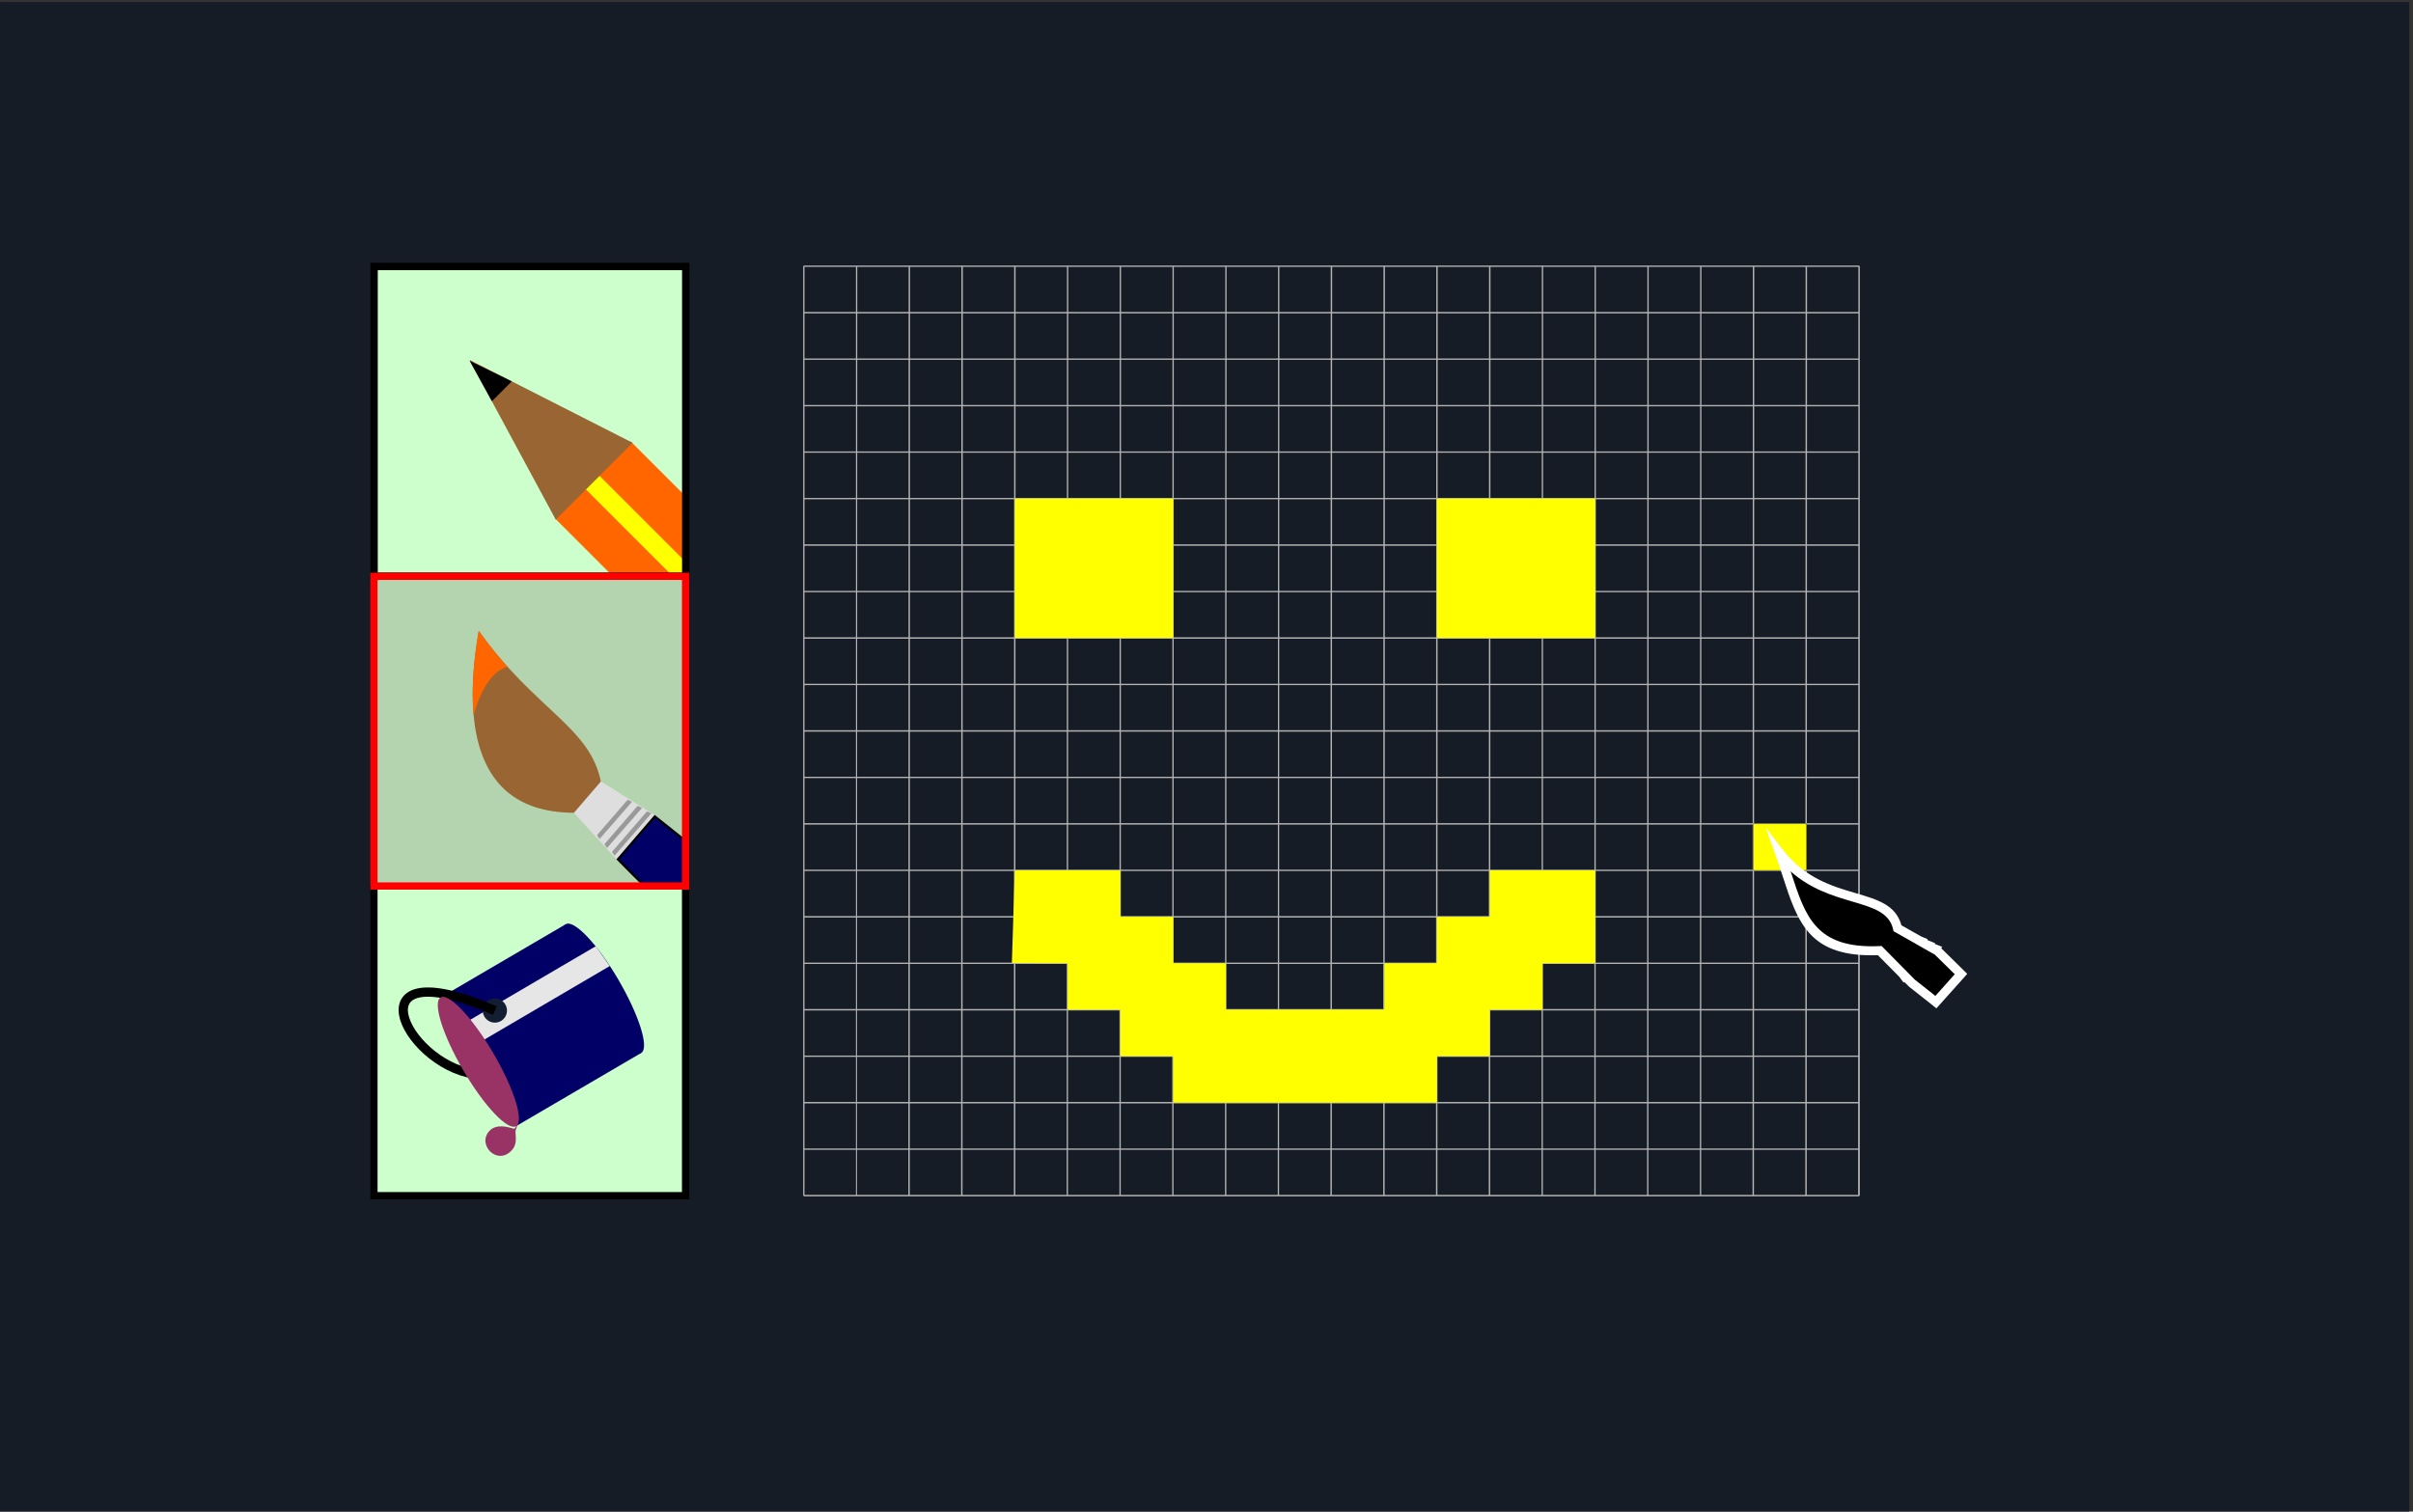 <?xml version="1.0" encoding="UTF-8"?>
<!DOCTYPE svg PUBLIC "-//W3C//DTD SVG 1.1//EN" "http://www.w3.org/Graphics/SVG/1.1/DTD/svg11.dtd">
<!-- Creator: CorelDRAW X7 -->
<svg xmlns="http://www.w3.org/2000/svg" xml:space="preserve" width="220.372mm" height="138.091mm" version="1.1" style="shape-rendering:geometricPrecision; text-rendering:geometricPrecision; image-rendering:optimizeQuality; fill-rule:evenodd; clip-rule:evenodd"
viewBox="0 0 22037 13809"
 xmlns:xlink="http://www.w3.org/1999/xlink">
 <rect x="0" y="0" width="22037" height="13809" fill="#333333" stroke="none"/>
 <defs>
  <style type="text/css">
   <![CDATA[
    .str0 {stroke:black;stroke-width:84.66}
    .str4 {stroke:black;stroke-width:20}
    .str3 {stroke:#996633;stroke-width:20}
    .str5 {stroke:#DEDEDE;stroke-width:20}
    .str1 {stroke:#FF6600;stroke-width:20}
    .str2 {stroke:yellow;stroke-width:20}
    .fil1 {fill:none}
    .fil12 {fill:black}
    .fil4 {fill:#000066}
    .fil7 {fill:#141E33}
    .fil0 {fill:#161C26}
    .fil6 {fill:#993366}
    .fil11 {fill:#996633}
    .fil15 {fill:#999999}
    .fil13 {fill:#B4D4B0}
    .fil3 {fill:#CCFFCC}
    .fil14 {fill:#DEDEDE}
    .fil5 {fill:#E6E6E6}
    .fil9 {fill:#FF6600}
    .fil10 {fill:yellow}
    .fil8 {fill:black;fill-rule:nonzero}
    .fil2 {fill:#B3B3B3;fill-rule:nonzero}
    .fil16 {fill:red;fill-rule:nonzero}
    .fil17 {fill:white;fill-rule:nonzero}
   ]]>
  </style>
 </defs>
 <g id="Слой_x0020_1">
  <polygon class="fil0" points="-34,18 22003,18 22003,13827 -34,13827 "/>
  <path class="fil1" d="M7341 10923l0 0 0 -425 0 -425 0 -424 0 -425 0 -424 0 -425 0 -424 0 -425 0 -424 0 -425 0 -424 0 -425 0 -424 0 -425 0 -424 0 -425 0 -424 0 -425 0 -424 0 -425 0 -1m-1 1l1 0 482 0 482 0 482 0 481 0 482 0 482 0 482 0 482 0 482 0 482 0 482 0 481 0 482 0 482 0 482 0 482 0 482 0 482 0 482 0 481 0 1 0m-9639 425l1 0 482 0 482 0 482 0 481 0 482 0 482 0 482 0 482 0 482 0 482 0 482 0 481 0 482 0 482 0 482 0 482 0 482 0 482 0 482 0 481 0 1 0m-9639 424l1 0 482 0 482 0 482 0 481 0 482 0 482 0 482 0 482 0 482 0 482 0 482 0 481 0 482 0 482 0 482 0 482 0 482 0 482 0 482 0 481 0 1 0m-9639 425l1 0 482 0 482 0 482 0 481 0 482 0 482 0 482 0 482 0 482 0 482 0 482 0 481 0 482 0 482 0 482 0 482 0 482 0 482 0 482 0 481 0 1 0m-9639 424l1 0 482 0 482 0 482 0 481 0 482 0 482 0 482 0 482 0 482 0 482 0 482 0 481 0 482 0 482 0 482 0 482 0 482 0 482 0 482 0 481 0 1 0m-9639 425l1 0 482 0 482 0 482 0 481 0 482 0 482 0 482 0 482 0 482 0 482 0 482 0 481 0 482 0 482 0 482 0 482 0 482 0 482 0 482 0 481 0 1 0m-9639 424l1 0 482 0 482 0 482 0 481 0 482 0 482 0 482 0 482 0 482 0 482 0 482 0 481 0 482 0 482 0 482 0 482 0 482 0 482 0 482 0 481 0 1 0m-9639 425l1 0 482 0 482 0 482 0 481 0 482 0 482 0 482 0 482 0 482 0 482 0 482 0 481 0 482 0 482 0 482 0 482 0 482 0 482 0 482 0 481 0 1 0m-9639 424l1 0 482 0 482 0 482 0 481 0 482 0 482 0 482 0 482 0 482 0 482 0 482 0 481 0 482 0 482 0 482 0 482 0 482 0 482 0 482 0 481 0 1 0m-9639 425l1 0 482 0 482 0 482 0 481 0 482 0 482 0 482 0 482 0 482 0 482 0 482 0 481 0 482 0 482 0 482 0 482 0 482 0 482 0 482 0 481 0 1 0m-9639 424l1 0 482 0 482 0 482 0 481 0 482 0 482 0 482 0 482 0 482 0 482 0 482 0 481 0 482 0 482 0 482 0 482 0 482 0 482 0 482 0 481 0 1 0m-9639 425l1 0 482 0 482 0 482 0 481 0 482 0 482 0 482 0 482 0 482 0 482 0 482 0 481 0 482 0 482 0 482 0 482 0 482 0 482 0 482 0 481 0 1 0m-9639 424l1 0 482 0 482 0 482 0 481 0 482 0 482 0 482 0 482 0 482 0 482 0 482 0 481 0 482 0 482 0 482 0 482 0 482 0 482 0 482 0 481 0 1 0m-9639 425l1 0 482 0 482 0 482 0 481 0 482 0 482 0 482 0 482 0 482 0 482 0 482 0 481 0 482 0 482 0 482 0 482 0 482 0 482 0 482 0 481 0 1 0m-9639 424l1 0 482 0 482 0 482 0 481 0 482 0 482 0 482 0 482 0 482 0 482 0 482 0 481 0 482 0 482 0 482 0 482 0 482 0 482 0 482 0 481 0 1 0m-9639 425l1 0 482 0 482 0 482 0 481 0 482 0 482 0 482 0 482 0 482 0 482 0 482 0 481 0 482 0 482 0 482 0 482 0 482 0 482 0 482 0 481 0 1 0m-9639 424l1 0 482 0 482 0 482 0 481 0 482 0 482 0 482 0 482 0 482 0 482 0 482 0 481 0 482 0 482 0 482 0 482 0 482 0 482 0 482 0 481 0 1 0m-9639 425l1 0 482 0 482 0 482 0 481 0 482 0 482 0 482 0 482 0 482 0 482 0 482 0 481 0 482 0 482 0 482 0 482 0 482 0 482 0 482 0 481 0 1 0m-9639 424l1 0 482 0 482 0 482 0 481 0 482 0 482 0 482 0 482 0 482 0 482 0 482 0 481 0 482 0 482 0 482 0 482 0 482 0 482 0 482 0 481 0 1 0m-9639 425l1 0 482 0 482 0 482 0 481 0 482 0 482 0 482 0 482 0 482 0 482 0 482 0 481 0 482 0 482 0 482 0 482 0 482 0 482 0 482 0 481 0 1 0m-9639 425l1 0 482 0 482 0 482 0 481 0 482 0 482 0 482 0 482 0 482 0 482 0 482 0 481 0 482 0 482 0 482 0 482 0 482 0 482 0 482 0 481 0 1 0m-1 0l0 0 0 -425 0 -425 0 -424 0 -425 0 -424 0 -425 0 -424 0 -425 0 -424 0 -425 0 -424 0 -425 0 -424 0 -425 0 -424 0 -425 0 -424 0 -425 0 -424 0 -425 0 -1m-481 8492l0 0 0 -425 0 -425 0 -424 0 -425 0 -424 0 -425 0 -424 0 -425 0 -424 0 -425 0 -424 0 -425 0 -424 0 -425 0 -424 0 -425 0 -424 0 -425 0 -424 0 -425 0 -1m-482 8492l0 0 0 -425 0 -425 0 -424 0 -425 0 -424 0 -425 0 -424 0 -425 0 -424 0 -425 0 -424 0 -425 0 -424 0 -425 0 -424 0 -425 0 -424 0 -425 0 -424 0 -425 0 -1m-482 8492l0 0 0 -425 0 -425 0 -424 0 -425 0 -424 0 -425 0 -424 0 -425 0 -424 0 -425 0 -424 0 -425 0 -424 0 -425 0 -424 0 -425 0 -424 0 -425 0 -424 0 -425 0 -1m-482 8492l0 0 0 -425 0 -425 0 -424 0 -425 0 -424 0 -425 0 -424 0 -425 0 -424 0 -425 0 -424 0 -425 0 -424 0 -425 0 -424 0 -425 0 -424 0 -425 0 -424 0 -425 0 -1m-482 8492l0 0 0 -425 0 -425 0 -424 0 -425 0 -424 0 -425 0 -424 0 -425 0 -424 0 -425 0 -424 0 -425 0 -424 0 -425 0 -424 0 -425 0 -424 0 -425 0 -424 0 -425 0 -1m-482 8492l0 0 0 -425 0 -425 0 -424 0 -425 0 -424 0 -425 0 -424 0 -425 0 -424 0 -425 0 -424 0 -425 0 -424 0 -425 0 -424 0 -425 0 -424 0 -425 0 -424 0 -425 0 -1m-482 8492l0 0 0 -425 0 -425 0 -424 0 -425 0 -424 0 -425 0 -424 0 -425 0 -424 0 -425 0 -424 0 -425 0 -424 0 -425 0 -424 0 -425 0 -424 0 -425 0 -424 0 -425 0 -1m-482 8492l0 0 0 -425 0 -425 0 -424 0 -425 0 -424 0 -425 0 -424 0 -425 0 -424 0 -425 0 -424 0 -425 0 -424 0 -425 0 -424 0 -425 0 -424 0 -425 0 -424 0 -425 0 -1m-481 8492l0 0 0 -425 0 -425 0 -424 0 -425 0 -424 0 -425 0 -424 0 -425 0 -424 0 -425 0 -424 0 -425 0 -424 0 -425 0 -424 0 -425 0 -424 0 -425 0 -424 0 -425 0 -1m-482 8492l0 0 0 -425 0 -425 0 -424 0 -425 0 -424 0 -425 0 -424 0 -425 0 -424 0 -425 0 -424 0 -425 0 -424 0 -425 0 -424 0 -425 0 -424 0 -425 0 -424 0 -425 0 -1m-482 8492l0 0 0 -425 0 -425 0 -424 0 -425 0 -424 0 -425 0 -424 0 -425 0 -424 0 -425 0 -424 0 -425 0 -424 0 -425 0 -424 0 -425 0 -424 0 -425 0 -424 0 -425 0 -1m-482 8492l0 0 0 -425 0 -425 0 -424 0 -425 0 -424 0 -425 0 -424 0 -425 0 -424 0 -425 0 -424 0 -425 0 -424 0 -425 0 -424 0 -425 0 -424 0 -425 0 -424 0 -425 0 -1m-482 8492l0 0 0 -425 0 -425 0 -424 0 -425 0 -424 0 -425 0 -424 0 -425 0 -424 0 -425 0 -424 0 -425 0 -424 0 -425 0 -424 0 -425 0 -424 0 -425 0 -424 0 -425 0 -1m-482 8492l0 0 0 -425 0 -425 0 -424 0 -425 0 -424 0 -425 0 -424 0 -425 0 -424 0 -425 0 -424 0 -425 0 -424 0 -425 0 -424 0 -425 0 -424 0 -425 0 -424 0 -425 0 -1m-482 8492l0 0 0 -425 0 -425 0 -424 0 -425 0 -424 0 -425 0 -424 0 -425 0 -424 0 -425 0 -424 0 -425 0 -424 0 -425 0 -424 0 -425 0 -424 0 -425 0 -424 0 -425 0 -1m-482 8492l0 0 0 -425 0 -425 0 -424 0 -425 0 -424 0 -425 0 -424 0 -425 0 -424 0 -425 0 -424 0 -425 0 -424 0 -425 0 -424 0 -425 0 -424 0 -425 0 -424 0 -425 0 -1m-481 8492l0 0 0 -425 0 -425 0 -424 0 -425 0 -424 0 -425 0 -424 0 -425 0 -424 0 -425 0 -424 0 -425 0 -424 0 -425 0 -424 0 -425 0 -424 0 -425 0 -424 0 -425 0 -1m-482 8492l0 0 0 -425 0 -425 0 -424 0 -425 0 -424 0 -425 0 -424 0 -425 0 -424 0 -425 0 -424 0 -425 0 -424 0 -425 0 -424 0 -425 0 -424 0 -425 0 -424 0 -425 0 -1m-482 8492l0 0 0 -425 0 -425 0 -424 0 -425 0 -424 0 -425 0 -424 0 -425 0 -424 0 -425 0 -424 0 -425 0 -424 0 -425 0 -424 0 -425 0 -424 0 -425 0 -424 0 -425 0 -1"/>
  <path class="fil2" d="M7335 10923l0 0 0 -425 0 -425 0 -424 0 -425 0 -424 0 -425 0 -424 0 -425 0 -424 0 -425 0 -424 0 -425 0 -424 0 -425 0 -424 0 -425 0 -424 0 -425 0 -424 0 -425 0 -1 5 0 0 -5 1 0 482 0 482 0 482 0 481 0 482 0 482 0 482 0 482 0 482 0 482 0 482 0 481 0 482 0 482 0 482 0 482 0 482 0 482 0 482 0 481 0 1 0 0 5 6 0 0 1 0 425 0 424 0 425 0 424 0 425 0 424 0 425 0 424 0 425 0 424 0 425 0 424 0 425 0 424 0 425 0 424 0 425 0 424 0 425 0 425 0 0 -6 0 0 6 -1 0 -481 0 -482 0 -482 0 -482 0 -482 0 -482 0 -482 0 -482 0 -481 0 -482 0 -482 0 -482 0 -482 0 -482 0 -482 0 -482 0 -481 0 -482 0 -482 0 -482 0 -1 0 0 -6 -5 0zm12 -419l0 412 470 0 0 -412 -470 0zm0 -424l0 412 470 0 0 -412 -470 0zm0 -425l0 412 470 0 0 -412 -470 0zm0 -424l0 412 470 0 0 -412 -470 0zm0 -425l0 412 470 0 0 -412 -470 0zm0 -424l0 412 470 0 0 -412 -470 0zm0 -425l0 412 470 0 0 -412 -470 0zm0 -424l0 412 470 0 0 -412 -470 0zm0 -425l0 412 470 0 0 -412 -470 0zm0 -424l0 412 470 0 0 -412 -470 0zm0 -425l0 412 470 0 0 -412 -470 0zm0 -424l0 412 470 0 0 -412 -470 0zm0 -425l0 412 470 0 0 -412 -470 0zm0 -424l0 412 470 0 0 -412 -470 0zm0 -425l0 412 470 0 0 -412 -470 0zm0 -425l0 413 470 0 0 -413 -470 0zm0 -424l0 412 470 0 0 -412 -470 0zm0 -425l0 413 470 0 0 -413 -470 0zm0 -424l0 412 470 0 0 -412 -470 0zm0 -425l0 412 470 0 0 -412 -470 0zm951 0l-469 0 0 412 469 0 0 -412zm482 0l-469 0 0 412 469 0 0 -412zm482 0l-469 0 0 412 469 0 0 -412zm482 0l-469 0 0 412 469 0 0 -412zm482 0l-470 0 0 412 470 0 0 -412zm482 0l-470 0 0 412 470 0 0 -412zm482 0l-470 0 0 412 470 0 0 -412zm482 0l-470 0 0 412 470 0 0 -412zm481 0l-469 0 0 412 469 0 0 -412zm482 0l-469 0 0 412 469 0 0 -412zm482 0l-469 0 0 412 469 0 0 -412zm482 0l-469 0 0 412 469 0 0 -412zm482 0l-469 0 0 412 469 0 0 -412zm482 0l-470 0 0 412 470 0 0 -412zm482 0l-470 0 0 412 470 0 0 -412zm482 0l-470 0 0 412 470 0 0 -412zm481 0l-469 0 0 412 469 0 0 -412zm482 0l-469 0 0 412 469 0 0 -412zm482 0l-469 0 0 412 469 0 0 -412zm-8674 425l-469 0 0 412 469 0 0 -412zm482 0l-469 0 0 412 469 0 0 -412zm482 0l-469 0 0 412 469 0 0 -412zm482 0l-469 0 0 412 469 0 0 -412zm482 0l-470 0 0 412 470 0 0 -412zm482 0l-470 0 0 412 470 0 0 -412zm482 0l-470 0 0 412 470 0 0 -412zm482 0l-470 0 0 412 470 0 0 -412zm481 0l-469 0 0 412 469 0 0 -412zm482 0l-469 0 0 412 469 0 0 -412zm482 0l-469 0 0 412 469 0 0 -412zm482 0l-469 0 0 412 469 0 0 -412zm482 0l-469 0 0 412 469 0 0 -412zm482 0l-470 0 0 412 470 0 0 -412zm482 0l-470 0 0 412 470 0 0 -412zm482 0l-470 0 0 412 470 0 0 -412zm481 0l-469 0 0 412 469 0 0 -412zm482 0l-469 0 0 412 469 0 0 -412zm482 0l-469 0 0 412 469 0 0 -412zm-8674 424l-469 0 0 413 469 0 0 -413zm482 0l-469 0 0 413 469 0 0 -413zm482 0l-469 0 0 413 469 0 0 -413zm482 0l-469 0 0 413 469 0 0 -413zm482 0l-470 0 0 413 470 0 0 -413zm482 0l-470 0 0 413 470 0 0 -413zm482 0l-470 0 0 413 470 0 0 -413zm482 0l-470 0 0 413 470 0 0 -413zm481 0l-469 0 0 413 469 0 0 -413zm482 0l-469 0 0 413 469 0 0 -413zm482 0l-469 0 0 413 469 0 0 -413zm482 0l-469 0 0 413 469 0 0 -413zm482 0l-469 0 0 413 469 0 0 -413zm482 0l-470 0 0 413 470 0 0 -413zm482 0l-470 0 0 413 470 0 0 -413zm482 0l-470 0 0 413 470 0 0 -413zm481 0l-469 0 0 413 469 0 0 -413zm482 0l-469 0 0 413 469 0 0 -413zm482 0l-469 0 0 413 469 0 0 -413zm-8674 425l-469 0 0 412 469 0 0 -412zm482 0l-469 0 0 412 469 0 0 -412zm482 0l-469 0 0 412 469 0 0 -412zm482 0l-469 0 0 412 469 0 0 -412zm482 0l-470 0 0 412 470 0 0 -412zm482 0l-470 0 0 412 470 0 0 -412zm482 0l-470 0 0 412 470 0 0 -412zm482 0l-470 0 0 412 470 0 0 -412zm481 0l-469 0 0 412 469 0 0 -412zm482 0l-469 0 0 412 469 0 0 -412zm482 0l-469 0 0 412 469 0 0 -412zm482 0l-469 0 0 412 469 0 0 -412zm482 0l-469 0 0 412 469 0 0 -412zm482 0l-470 0 0 412 470 0 0 -412zm482 0l-470 0 0 412 470 0 0 -412zm482 0l-470 0 0 412 470 0 0 -412zm481 0l-469 0 0 412 469 0 0 -412zm482 0l-469 0 0 412 469 0 0 -412zm482 0l-469 0 0 412 469 0 0 -412zm-8674 424l-469 0 0 413 469 0 0 -413zm482 0l-469 0 0 413 469 0 0 -413zm482 0l-469 0 0 413 469 0 0 -413zm482 0l-469 0 0 413 469 0 0 -413zm482 0l-470 0 0 413 470 0 0 -413zm482 0l-470 0 0 413 470 0 0 -413zm482 0l-470 0 0 413 470 0 0 -413zm482 0l-470 0 0 413 470 0 0 -413zm481 0l-469 0 0 413 469 0 0 -413zm482 0l-469 0 0 413 469 0 0 -413zm482 0l-469 0 0 413 469 0 0 -413zm482 0l-469 0 0 413 469 0 0 -413zm482 0l-469 0 0 413 469 0 0 -413zm482 0l-470 0 0 413 470 0 0 -413zm482 0l-470 0 0 413 470 0 0 -413zm482 0l-470 0 0 413 470 0 0 -413zm481 0l-469 0 0 413 469 0 0 -413zm482 0l-469 0 0 413 469 0 0 -413zm482 0l-469 0 0 413 469 0 0 -413zm-8674 425l-469 0 0 412 469 0 0 -412zm482 0l-469 0 0 412 469 0 0 -412zm482 0l-469 0 0 412 469 0 0 -412zm482 0l-469 0 0 412 469 0 0 -412zm482 0l-470 0 0 412 470 0 0 -412zm482 0l-470 0 0 412 470 0 0 -412zm482 0l-470 0 0 412 470 0 0 -412zm482 0l-470 0 0 412 470 0 0 -412zm481 0l-469 0 0 412 469 0 0 -412zm482 0l-469 0 0 412 469 0 0 -412zm482 0l-469 0 0 412 469 0 0 -412zm482 0l-469 0 0 412 469 0 0 -412zm482 0l-469 0 0 412 469 0 0 -412zm482 0l-470 0 0 412 470 0 0 -412zm482 0l-470 0 0 412 470 0 0 -412zm482 0l-470 0 0 412 470 0 0 -412zm481 0l-469 0 0 412 469 0 0 -412zm482 0l-469 0 0 412 469 0 0 -412zm482 0l-469 0 0 412 469 0 0 -412zm-8674 425l-469 0 0 412 469 0 0 -412zm482 0l-469 0 0 412 469 0 0 -412zm482 0l-469 0 0 412 469 0 0 -412zm482 0l-469 0 0 412 469 0 0 -412zm482 0l-470 0 0 412 470 0 0 -412zm482 0l-470 0 0 412 470 0 0 -412zm482 0l-470 0 0 412 470 0 0 -412zm482 0l-470 0 0 412 470 0 0 -412zm481 0l-469 0 0 412 469 0 0 -412zm482 0l-469 0 0 412 469 0 0 -412zm482 0l-469 0 0 412 469 0 0 -412zm482 0l-469 0 0 412 469 0 0 -412zm482 0l-469 0 0 412 469 0 0 -412zm482 0l-470 0 0 412 470 0 0 -412zm482 0l-470 0 0 412 470 0 0 -412zm482 0l-470 0 0 412 470 0 0 -412zm481 0l-469 0 0 412 469 0 0 -412zm482 0l-469 0 0 412 469 0 0 -412zm482 0l-469 0 0 412 469 0 0 -412zm-8674 424l-469 0 0 412 469 0 0 -412zm482 0l-469 0 0 412 469 0 0 -412zm482 0l-469 0 0 412 469 0 0 -412zm482 0l-469 0 0 412 469 0 0 -412zm482 0l-470 0 0 412 470 0 0 -412zm482 0l-470 0 0 412 470 0 0 -412zm482 0l-470 0 0 412 470 0 0 -412zm482 0l-470 0 0 412 470 0 0 -412zm481 0l-469 0 0 412 469 0 0 -412zm482 0l-469 0 0 412 469 0 0 -412zm482 0l-469 0 0 412 469 0 0 -412zm482 0l-469 0 0 412 469 0 0 -412zm482 0l-469 0 0 412 469 0 0 -412zm482 0l-470 0 0 412 470 0 0 -412zm482 0l-470 0 0 412 470 0 0 -412zm482 0l-470 0 0 412 470 0 0 -412zm481 0l-469 0 0 412 469 0 0 -412zm482 0l-469 0 0 412 469 0 0 -412zm482 0l-469 0 0 412 469 0 0 -412zm-8674 425l-469 0 0 412 469 0 0 -412zm482 0l-469 0 0 412 469 0 0 -412zm482 0l-469 0 0 412 469 0 0 -412zm482 0l-469 0 0 412 469 0 0 -412zm482 0l-470 0 0 412 470 0 0 -412zm482 0l-470 0 0 412 470 0 0 -412zm482 0l-470 0 0 412 470 0 0 -412zm482 0l-470 0 0 412 470 0 0 -412zm481 0l-469 0 0 412 469 0 0 -412zm482 0l-469 0 0 412 469 0 0 -412zm482 0l-469 0 0 412 469 0 0 -412zm482 0l-469 0 0 412 469 0 0 -412zm482 0l-469 0 0 412 469 0 0 -412zm482 0l-470 0 0 412 470 0 0 -412zm482 0l-470 0 0 412 470 0 0 -412zm482 0l-470 0 0 412 470 0 0 -412zm481 0l-469 0 0 412 469 0 0 -412zm482 0l-469 0 0 412 469 0 0 -412zm482 0l-469 0 0 412 469 0 0 -412zm-8674 424l-469 0 0 412 469 0 0 -412zm482 0l-469 0 0 412 469 0 0 -412zm482 0l-469 0 0 412 469 0 0 -412zm482 0l-469 0 0 412 469 0 0 -412zm482 0l-470 0 0 412 470 0 0 -412zm482 0l-470 0 0 412 470 0 0 -412zm482 0l-470 0 0 412 470 0 0 -412zm482 0l-470 0 0 412 470 0 0 -412zm481 0l-469 0 0 412 469 0 0 -412zm482 0l-469 0 0 412 469 0 0 -412zm482 0l-469 0 0 412 469 0 0 -412zm482 0l-469 0 0 412 469 0 0 -412zm482 0l-469 0 0 412 469 0 0 -412zm482 0l-470 0 0 412 470 0 0 -412zm482 0l-470 0 0 412 470 0 0 -412zm482 0l-470 0 0 412 470 0 0 -412zm481 0l-469 0 0 412 469 0 0 -412zm482 0l-469 0 0 412 469 0 0 -412zm482 0l-469 0 0 412 469 0 0 -412zm-8674 425l-469 0 0 412 469 0 0 -412zm482 0l-469 0 0 412 469 0 0 -412zm482 0l-469 0 0 412 469 0 0 -412zm482 0l-469 0 0 412 469 0 0 -412zm482 0l-470 0 0 412 470 0 0 -412zm482 0l-470 0 0 412 470 0 0 -412zm482 0l-470 0 0 412 470 0 0 -412zm482 0l-470 0 0 412 470 0 0 -412zm481 0l-469 0 0 412 469 0 0 -412zm482 0l-469 0 0 412 469 0 0 -412zm482 0l-469 0 0 412 469 0 0 -412zm482 0l-469 0 0 412 469 0 0 -412zm482 0l-469 0 0 412 469 0 0 -412zm482 0l-470 0 0 412 470 0 0 -412zm482 0l-470 0 0 412 470 0 0 -412zm482 0l-470 0 0 412 470 0 0 -412zm481 0l-469 0 0 412 469 0 0 -412zm482 0l-469 0 0 412 469 0 0 -412zm482 0l-469 0 0 412 469 0 0 -412zm-8674 424l-469 0 0 412 469 0 0 -412zm482 0l-469 0 0 412 469 0 0 -412zm482 0l-469 0 0 412 469 0 0 -412zm482 0l-469 0 0 412 469 0 0 -412zm482 0l-470 0 0 412 470 0 0 -412zm482 0l-470 0 0 412 470 0 0 -412zm482 0l-470 0 0 412 470 0 0 -412zm482 0l-470 0 0 412 470 0 0 -412zm481 0l-469 0 0 412 469 0 0 -412zm482 0l-469 0 0 412 469 0 0 -412zm482 0l-469 0 0 412 469 0 0 -412zm482 0l-469 0 0 412 469 0 0 -412zm482 0l-469 0 0 412 469 0 0 -412zm482 0l-470 0 0 412 470 0 0 -412zm482 0l-470 0 0 412 470 0 0 -412zm482 0l-470 0 0 412 470 0 0 -412zm481 0l-469 0 0 412 469 0 0 -412zm482 0l-469 0 0 412 469 0 0 -412zm482 0l-469 0 0 412 469 0 0 -412zm-8674 425l-469 0 0 412 469 0 0 -412zm482 0l-469 0 0 412 469 0 0 -412zm482 0l-469 0 0 412 469 0 0 -412zm482 0l-469 0 0 412 469 0 0 -412zm482 0l-470 0 0 412 470 0 0 -412zm482 0l-470 0 0 412 470 0 0 -412zm482 0l-470 0 0 412 470 0 0 -412zm482 0l-470 0 0 412 470 0 0 -412zm481 0l-469 0 0 412 469 0 0 -412zm482 0l-469 0 0 412 469 0 0 -412zm482 0l-469 0 0 412 469 0 0 -412zm482 0l-469 0 0 412 469 0 0 -412zm482 0l-469 0 0 412 469 0 0 -412zm482 0l-470 0 0 412 470 0 0 -412zm482 0l-470 0 0 412 470 0 0 -412zm482 0l-470 0 0 412 470 0 0 -412zm481 0l-469 0 0 412 469 0 0 -412zm482 0l-469 0 0 412 469 0 0 -412zm482 0l-469 0 0 412 469 0 0 -412zm-8674 424l-469 0 0 412 469 0 0 -412zm482 0l-469 0 0 412 469 0 0 -412zm482 0l-469 0 0 412 469 0 0 -412zm482 0l-469 0 0 412 469 0 0 -412zm482 0l-470 0 0 412 470 0 0 -412zm482 0l-470 0 0 412 470 0 0 -412zm482 0l-470 0 0 412 470 0 0 -412zm482 0l-470 0 0 412 470 0 0 -412zm481 0l-469 0 0 412 469 0 0 -412zm482 0l-469 0 0 412 469 0 0 -412zm482 0l-469 0 0 412 469 0 0 -412zm482 0l-469 0 0 412 469 0 0 -412zm482 0l-469 0 0 412 469 0 0 -412zm482 0l-470 0 0 412 470 0 0 -412zm482 0l-470 0 0 412 470 0 0 -412zm482 0l-470 0 0 412 470 0 0 -412zm481 0l-469 0 0 412 469 0 0 -412zm482 0l-469 0 0 412 469 0 0 -412zm482 0l-469 0 0 412 469 0 0 -412zm-8674 425l-469 0 0 412 469 0 0 -412zm482 0l-469 0 0 412 469 0 0 -412zm482 0l-469 0 0 412 469 0 0 -412zm482 0l-469 0 0 412 469 0 0 -412zm482 0l-470 0 0 412 470 0 0 -412zm482 0l-470 0 0 412 470 0 0 -412zm482 0l-470 0 0 412 470 0 0 -412zm482 0l-470 0 0 412 470 0 0 -412zm481 0l-469 0 0 412 469 0 0 -412zm482 0l-469 0 0 412 469 0 0 -412zm482 0l-469 0 0 412 469 0 0 -412zm482 0l-469 0 0 412 469 0 0 -412zm482 0l-469 0 0 412 469 0 0 -412zm482 0l-470 0 0 412 470 0 0 -412zm482 0l-470 0 0 412 470 0 0 -412zm482 0l-470 0 0 412 470 0 0 -412zm481 0l-469 0 0 412 469 0 0 -412zm482 0l-469 0 0 412 469 0 0 -412zm482 0l-469 0 0 412 469 0 0 -412zm-8674 424l-469 0 0 412 469 0 0 -412zm482 0l-469 0 0 412 469 0 0 -412zm482 0l-469 0 0 412 469 0 0 -412zm482 0l-469 0 0 412 469 0 0 -412zm482 0l-470 0 0 412 470 0 0 -412zm482 0l-470 0 0 412 470 0 0 -412zm482 0l-470 0 0 412 470 0 0 -412zm482 0l-470 0 0 412 470 0 0 -412zm481 0l-469 0 0 412 469 0 0 -412zm482 0l-469 0 0 412 469 0 0 -412zm482 0l-469 0 0 412 469 0 0 -412zm482 0l-469 0 0 412 469 0 0 -412zm482 0l-469 0 0 412 469 0 0 -412zm482 0l-470 0 0 412 470 0 0 -412zm482 0l-470 0 0 412 470 0 0 -412zm482 0l-470 0 0 412 470 0 0 -412zm481 0l-469 0 0 412 469 0 0 -412zm482 0l-469 0 0 412 469 0 0 -412zm482 0l-469 0 0 412 469 0 0 -412zm-8674 425l-469 0 0 412 469 0 0 -412zm482 0l-469 0 0 412 469 0 0 -412zm482 0l-469 0 0 412 469 0 0 -412zm482 0l-469 0 0 412 469 0 0 -412zm482 0l-470 0 0 412 470 0 0 -412zm482 0l-470 0 0 412 470 0 0 -412zm482 0l-470 0 0 412 470 0 0 -412zm482 0l-470 0 0 412 470 0 0 -412zm481 0l-469 0 0 412 469 0 0 -412zm482 0l-469 0 0 412 469 0 0 -412zm482 0l-469 0 0 412 469 0 0 -412zm482 0l-469 0 0 412 469 0 0 -412zm482 0l-469 0 0 412 469 0 0 -412zm482 0l-470 0 0 412 470 0 0 -412zm482 0l-470 0 0 412 470 0 0 -412zm482 0l-470 0 0 412 470 0 0 -412zm481 0l-469 0 0 412 469 0 0 -412zm482 0l-469 0 0 412 469 0 0 -412zm482 0l-469 0 0 412 469 0 0 -412zm-8674 424l-469 0 0 412 469 0 0 -412zm482 0l-469 0 0 412 469 0 0 -412zm482 0l-469 0 0 412 469 0 0 -412zm482 0l-469 0 0 412 469 0 0 -412zm482 0l-470 0 0 412 470 0 0 -412zm482 0l-470 0 0 412 470 0 0 -412zm482 0l-470 0 0 412 470 0 0 -412zm482 0l-470 0 0 412 470 0 0 -412zm481 0l-469 0 0 412 469 0 0 -412zm482 0l-469 0 0 412 469 0 0 -412zm482 0l-469 0 0 412 469 0 0 -412zm482 0l-469 0 0 412 469 0 0 -412zm482 0l-469 0 0 412 469 0 0 -412zm482 0l-470 0 0 412 470 0 0 -412zm482 0l-470 0 0 412 470 0 0 -412zm482 0l-470 0 0 412 470 0 0 -412zm481 0l-469 0 0 412 469 0 0 -412zm482 0l-469 0 0 412 469 0 0 -412zm482 0l-469 0 0 412 469 0 0 -412zm-8674 425l-469 0 0 412 469 0 0 -412zm482 0l-469 0 0 412 469 0 0 -412zm482 0l-469 0 0 412 469 0 0 -412zm482 0l-469 0 0 412 469 0 0 -412zm482 0l-470 0 0 412 470 0 0 -412zm482 0l-470 0 0 412 470 0 0 -412zm482 0l-470 0 0 412 470 0 0 -412zm482 0l-470 0 0 412 470 0 0 -412zm481 0l-469 0 0 412 469 0 0 -412zm482 0l-469 0 0 412 469 0 0 -412zm482 0l-469 0 0 412 469 0 0 -412zm482 0l-469 0 0 412 469 0 0 -412zm482 0l-469 0 0 412 469 0 0 -412zm482 0l-470 0 0 412 470 0 0 -412zm482 0l-470 0 0 412 470 0 0 -412zm482 0l-470 0 0 412 470 0 0 -412zm481 0l-469 0 0 412 469 0 0 -412zm482 0l-469 0 0 412 469 0 0 -412zm482 0l-469 0 0 412 469 0 0 -412zm-8674 424l-469 0 0 412 469 0 0 -412zm482 0l-469 0 0 412 469 0 0 -412zm482 0l-469 0 0 412 469 0 0 -412zm482 0l-469 0 0 412 469 0 0 -412zm482 0l-470 0 0 412 470 0 0 -412zm482 0l-470 0 0 412 470 0 0 -412zm482 0l-470 0 0 412 470 0 0 -412zm482 0l-470 0 0 412 470 0 0 -412zm481 0l-469 0 0 412 469 0 0 -412zm482 0l-469 0 0 412 469 0 0 -412zm482 0l-469 0 0 412 469 0 0 -412zm482 0l-469 0 0 412 469 0 0 -412zm482 0l-469 0 0 412 469 0 0 -412zm482 0l-470 0 0 412 470 0 0 -412zm482 0l-470 0 0 412 470 0 0 -412zm482 0l-470 0 0 412 470 0 0 -412zm481 0l-469 0 0 412 469 0 0 -412zm482 0l-469 0 0 412 469 0 0 -412zm482 0l-469 0 0 412 469 0 0 -412z"/>
  <polygon class="fil3" points="3415,8094 6261,8094 6261,10923 3415,10923 "/>
  <g id="_724912000">
   <g>
    <path id="_1" class="fil4" d="M5376 9110c-191,-324 -284,-623 -209,-667 76,-44 291,183 481,508 190,325 283,624 208,668 -75,44 -290,-184 -480,-509z"/>
    <polygon class="fil4" points="4713,10288 4024,9112 5167,8443 5856,9619 "/>
    <polygon class="fil5" points="4294,9573 4182,9382 5441,8644 5569,8825 "/>
    <path class="fil6" d="M4683 10309c28,9 32,-16 38,-101 19,79 -14,96 -13,135 0,38 16,105 -27,157 -134,162 -335,-46 -207,-173 37,-38 105,-52 209,-18z"/>
    <path class="fil7" d="M4615 9176c-31,-53 -99,-71 -151,-40 -53,31 -71,99 -40,152 31,53 99,70 152,39 52,-31 70,-98 39,-151z"/>
    <path class="fil1 str0" d="M4520 9232c-1320,-570 -839,477 -189,580"/>
    <path class="fil6" d="M4232 9780c-190,-325 -283,-624 -208,-668 75,-44 290,184 481,509 190,324 283,623 208,667 -75,44 -291,-183 -481,-508z"/>
   </g>
  </g>
  <polygon class="fil1" points="3415,8094 6261,8094 6261,10923 3415,10923 "/>
  <path class="fil8" d="M3415 8061l2846 0 34 0 0 33 0 2829 0 34 -34 0 -2846 0 -33 0 0 -34 0 -2829 0 -33 33 0zm2813 66l-2780 0 0 2763 2780 0 0 -2763z"/>
  <polygon class="fil3" points="3416,2434 6263,2434 6263,5264 3416,5264 "/>
  <g id="_724905312">
   <g>
    <polygon class="fil9" points="5078,4731 5761,4048 6263,4550 6263,5264 5611,5264 "/>
    <path id="_1_0" class="fil1 str1" d="M5078 4731l683 -683 502 502m-652 714l-533 -533"/>
    <polygon class="fil10" points="5351,4457 5461,4347 6263,5149 6263,5264 6158,5264 "/>
    <path class="fil1 str2" d="M5351 4457l110 -110 802 802m-105 115l-807 -807"/>
    <polygon class="fil11 str3" points="5078,4731 4312,3311 5761,4048 "/>
    <polygon class="fil12 str4" points="4313,3319 4495,3649 4657,3487 "/>
   </g>
  </g>
  <polygon class="fil1" points="3416,2434 6263,2434 6263,5264 3416,5264 "/>
  <path class="fil8" d="M3416 2401l2847 0 33 0 0 33 0 2830 0 33 -33 0 -2847 0 -33 0 0 -33 0 -2830 0 -33 33 0zm2813 67l-2779 0 0 2762 2779 0 0 -2762z"/>
  <polygon class="fil13" points="3415,5265 6261,5265 6261,8094 3415,8094 "/>
  <g id="_724889696">
   <g>
    <path id="_1_1" class="fil11" d="M4372 5763c-131,762 -94,1668 883,1662l235 -273c-96,-511 -597,-658 -1118,-1389z"/>
   </g>
   <g>
    <g>
     <path id="_2" class="fil9" d="M4325 6531c56,-193 152,-396 309,-440 -85,-96 -174,-203 -262,-328 -44,253 -69,522 -47,768l0 0z"/>
    </g>
   </g>
   <g>
    <path class="fil1" d="M4372 5763c-131,762 -94,1668 883,1662l235 -273c-96,-511 -597,-658 -1118,-1389z"/>
    <polygon class="fil14 str5" points="5255,7425 5490,7152 5980,7458 5643,7850 "/>
    <path class="fil4" d="M5886 8094c-80,-79 -161,-160 -243,-244l337 -392c96,76 189,151 281,224l0 412 -375 0z"/>
    <path class="fil1 str4" d="M5886 8094c-80,-79 -161,-160 -243,-244l337 -392c96,76 189,151 281,224"/>
    <polygon class="fil15" points="5612,7817 5949,7430 5908,7413 5589,7782 "/>
    <polygon class="fil15" points="5544,7747 5864,7380 5823,7362 5520,7712 "/>
    <polygon class="fil15" points="5476,7664 5772,7325 5732,7306 5452,7630 "/>
   </g>
  </g>
  <polygon class="fil1" points="3415,5265 6261,5265 6261,8094 3415,8094 "/>
  <path class="fil16" d="M3415 5232l2846 0 34 0 0 33 0 2829 0 33 -34 0 -2846 0 -33 0 0 -33 0 -2829 0 -33 33 0zm2813 66l-2780 0 0 2763 2780 0 0 -2763z"/>
  <polygon class="fil10" points="9268,4555 10714,4555 10714,5828 9268,5828 "/>
  <polygon class="fil10" points="13123,4555 14569,4555 14569,5828 13123,5828 "/>
  <polygon class="fil10" points="9268,7951 9241,8797 9750,8800 9750,9224 10232,9224 10232,9649 10714,9649 10714,10073 13123,10073 13123,9649 13605,9649 13605,9224 14087,9224 14087,8800 14569,8800 14569,7951 13605,7951 13605,8375 13123,8375 13123,8800 12642,8800 12642,9224 11196,9224 11196,8800 10714,8800 10714,8375 10232,8375 10232,7951 "/>
  <polygon class="fil10" points="16015,7526 16497,7526 16497,7951 16015,7951 "/>
  <path class="fil8" d="M16015 7525l482 0 1 0 0 1 0 425 0 1 -1 0 -482 0 -1 0 0 -1 0 -425 0 -1 1 0zm480 3l-479 0 0 422 479 0 0 -422z"/>
  <path class="fil12" d="M17167 8684c-707,32 -732,-383 -915,-893 398,515 994,322 1078,689l194 110 15 7 -1 1 49 28 20 8 -2 3 35 19 30 12 -3 4 27 15 215 211 -230 257 -218 -174 -23 -23 -50 -51 -2 2 -10 -13 -209 -212 0 0z"/>
  <path class="fil17" d="M17150 8726c-627,22 -731,-296 -870,-723 -21,-65 -44,-133 -67,-198l-88 -246 160 207c198,256 450,331 658,392 205,60 371,109 422,295l177 100 13 6 50 21 -5 6 5 3 18 7 51 21 -5 6 16 6 53 21 -10 12 210 207 28 27 -26 30 -230 257 -26 29 -30 -25 -219 -173 -2 -2 -2 -2 -23 -23 0 0 -17 -17 -6 7 -32 -43 -8 -11 -195 -197 0 0 0 0zm-791 -749c129,397 225,692 806,666l19 -1 13 13 202 205 8 7 1 1 0 0 9 10 50 51 0 0 21 21 187 148 177 -198 -183 -180 -22 -12 -30 -17 -32 -18 -42 -24 0 0 -26 -15 -42 -24 0 0 -166 -94 -16 -9 -4 -18c-35,-153 -183,-197 -369,-252 -176,-52 -382,-112 -567,-277l6 17 0 0 0 0z"/>
 </g>
</svg>
